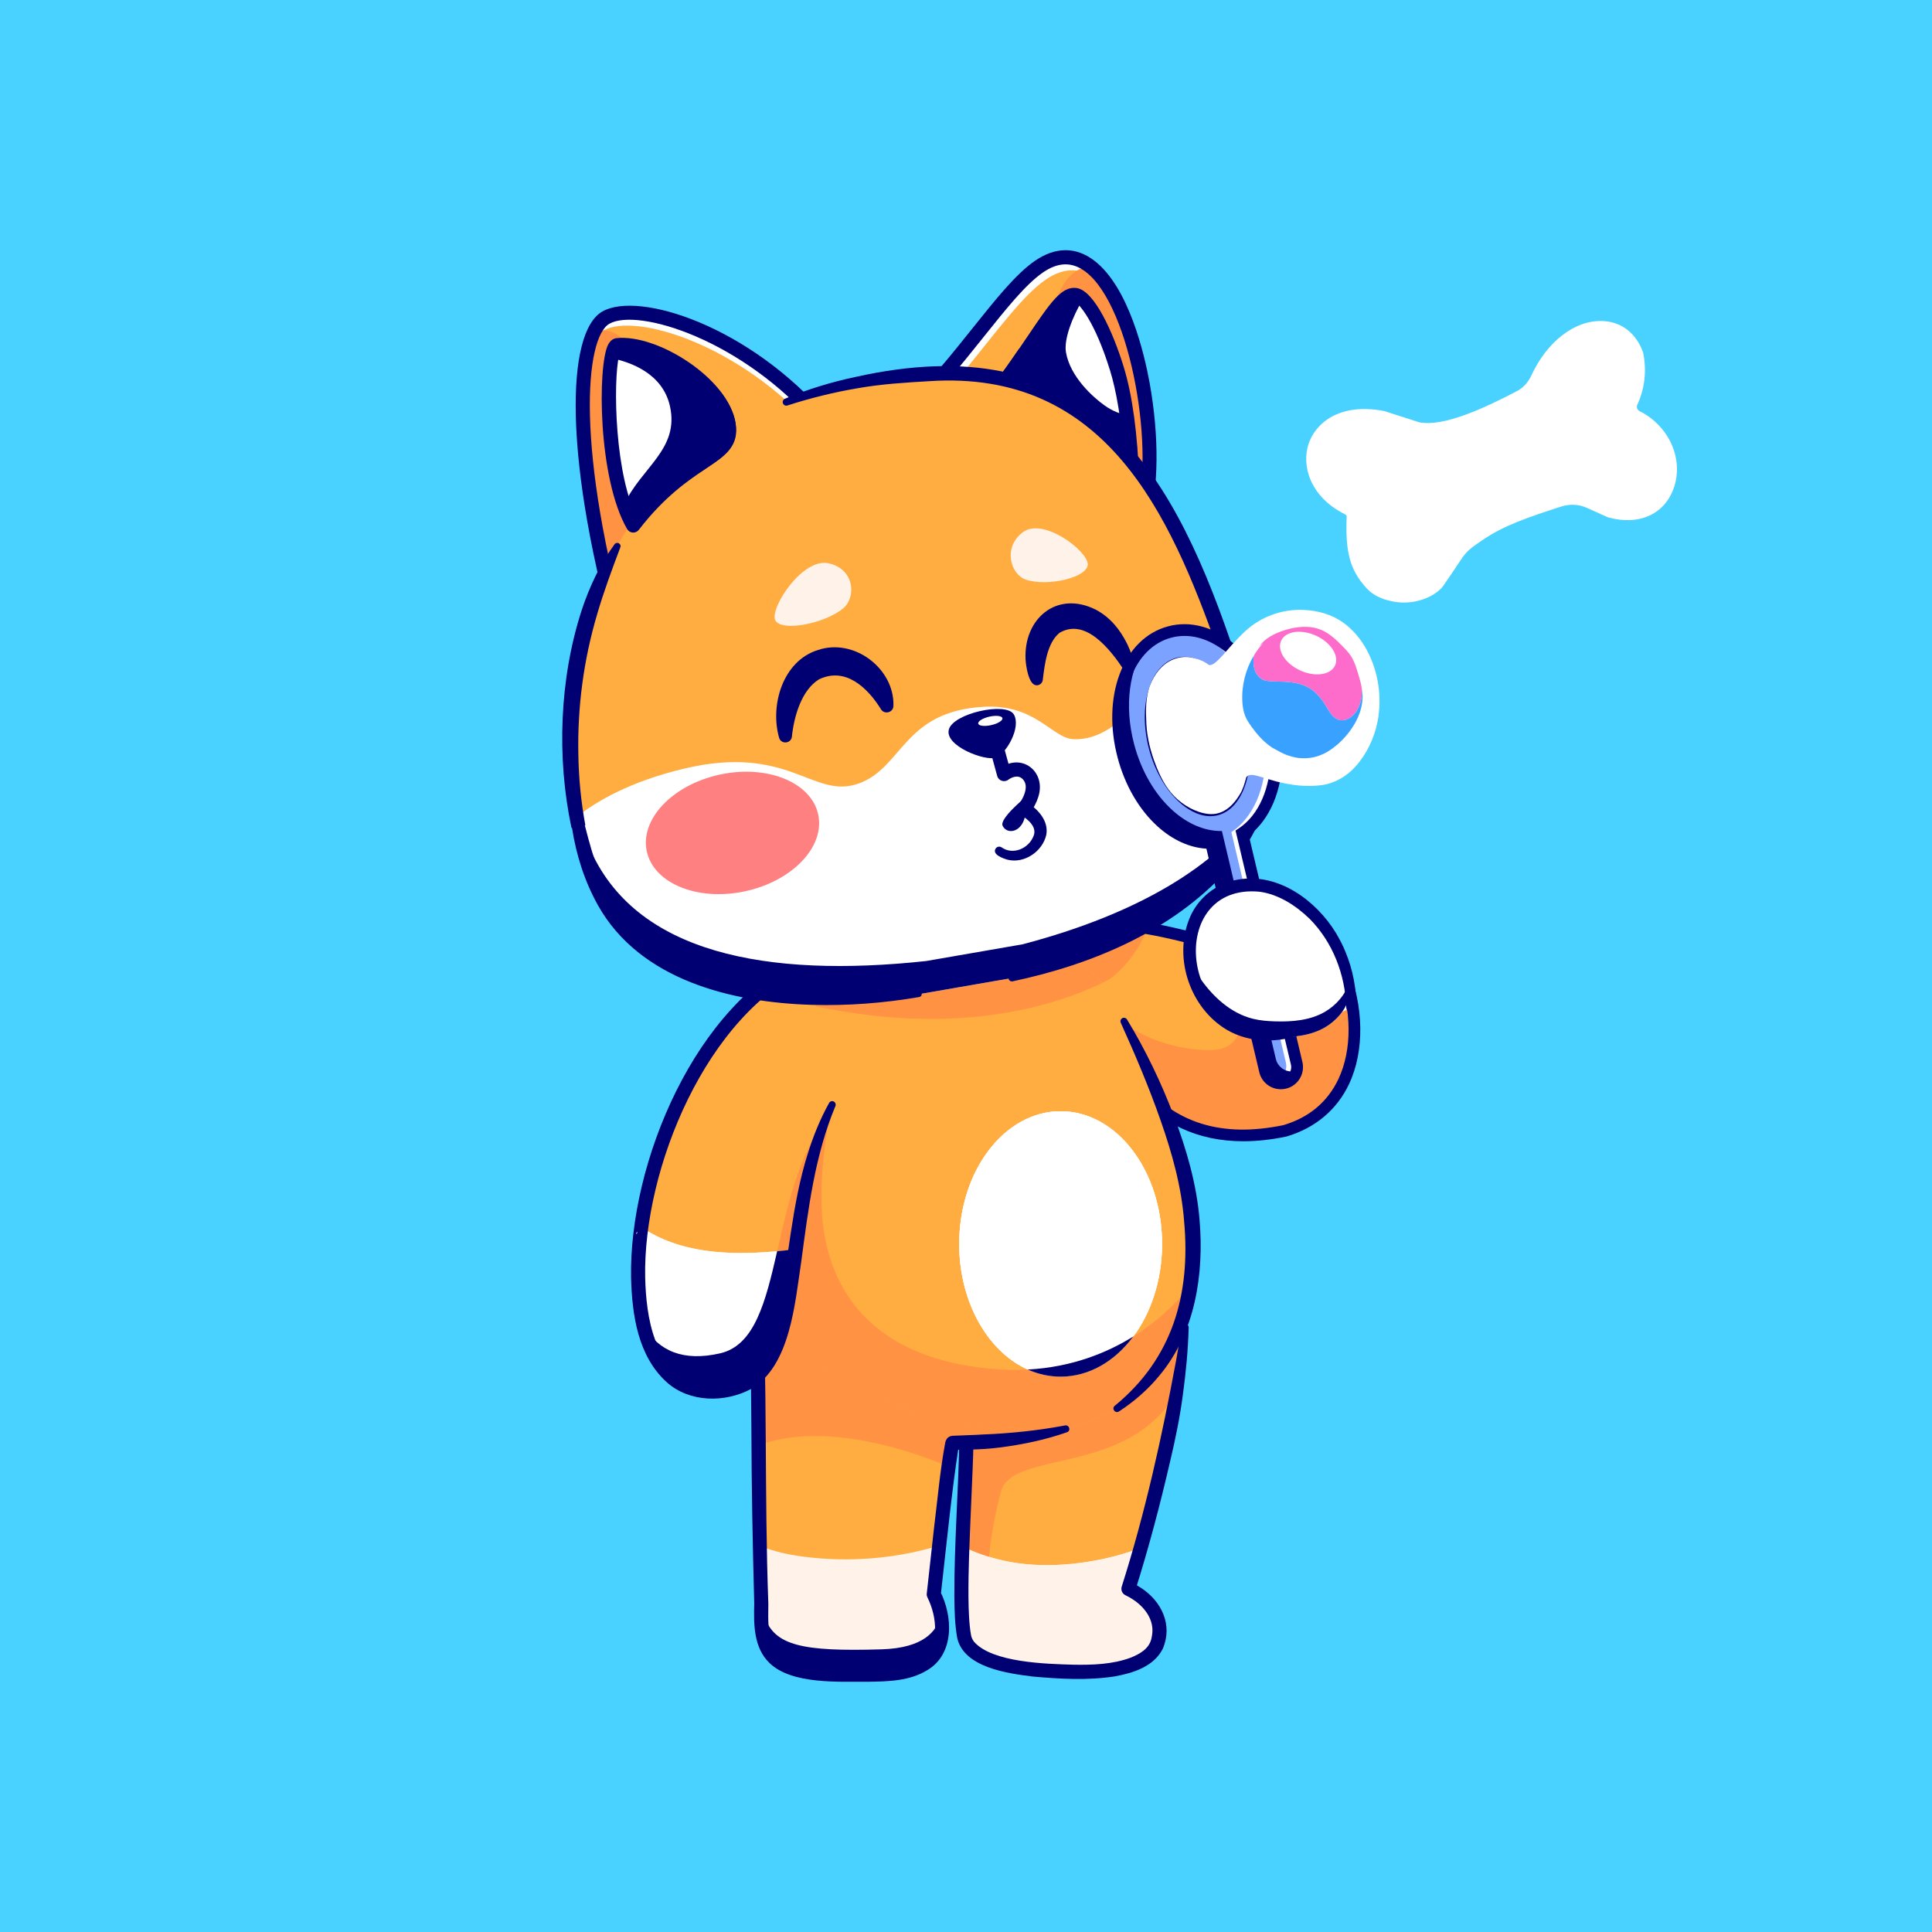 <svg width="2000" height="2000" viewBox="0 0 2000 2000" fill="none" xmlns="http://www.w3.org/2000/svg">
    <path fill="#49D2FF" d="M0 0H2000V2000H0z"/>
    <path fill="#FFAD40" d="M1330.13 1170.65C1280.25 1180.98 1237.61 1174.61 1203.17 1149.22C1193.35 1142.02 1184.19 1133.26 1175.74 1122.9L1052.24 979.65L1119.6 962.799C1123.79 961.032 1128.3 959.74 1133.13 958.866C1148.46 956.03 1166.9 957.351 1187.62 960.915C1201.6 963.329 1216.65 966.786 1232.48 970.69C1279.66 982.263 1334 997.88 1389.08 1002.12C1391.47 1007.82 1393.54 1013.72 1395.31 1019.73C1396.46 1023.6 1397.47 1027.57 1398.34 1031.52C1410.72 1088.21 1394.44 1151.58 1330.13 1170.65Z"/>
    <path fill="#FF9343" d="M1330.13 1170.65C1280.25 1180.98 1237.61 1174.61 1203.17 1149.22C1192.7 1122.98 1181.36 1097.11 1169.15 1071.67L1171.08 1064.51C1193.76 1077.93 1219.76 1085.68 1246.09 1086.92C1253.36 1087.26 1260.83 1087.09 1267.59 1084.45C1274.35 1081.81 1280.36 1076.31 1281.91 1069.2C1289.59 1070.57 1297.28 1071.93 1304.96 1073.3C1305.46 1078.82 1306.54 1086.82 1309.08 1096.22C1312.74 1109.75 1314.68 1116.56 1320.31 1118.69C1326.89 1121.17 1335.72 1116.19 1339.96 1110.26C1346.54 1101.07 1344.66 1086 1334.34 1073.75C1339.28 1073.12 1374.15 1068.35 1385.29 1052.65C1386.82 1050.5 1388.07 1048.27 1388.07 1048.27C1392.82 1039.74 1394.62 1029.82 1395.31 1019.74C1395.46 1017.74 1395.57 1015.75 1395.63 1013.75C1396.92 1019.66 1397.81 1025.58 1398.35 1031.53C1410.72 1088.21 1394.44 1151.58 1330.13 1170.65Z"/>
    <path d="M1287.04 1181.43C1239.67 1181.43 1200.8 1163.16 1171.08 1126.81L1047.63 983.632C1046.25 982.03 1045.8 979.83 1046.43 977.815C1047.07 975.799 1048.71 974.26 1050.76 973.745L1117.68 957.001C1150.35 943.54 1199.81 956.069 1257.04 970.56C1297.69 980.859 1343.78 992.529 1389.54 996.049C1391.82 996.224 1393.8 997.662 1394.69 999.774C1412.01 1041.2 1412.69 1088.16 1396.47 1122.34C1383.83 1148.98 1361.49 1167.7 1331.85 1176.49C1331.69 1176.54 1331.53 1176.57 1331.36 1176.61C1315.86 1179.83 1301.08 1181.43 1287.04 1181.43ZM1063.3 983.161L1180.35 1118.92C1180.39 1118.96 1180.42 1119 1180.46 1119.04C1216.34 1162.96 1264.82 1177.92 1328.64 1164.73C1355.12 1156.82 1374.24 1140.8 1385.48 1117.11C1399.82 1086.88 1399.52 1045.34 1384.84 1007.88C1339.3 1003.96 1294.08 992.504 1254.05 982.365C1198.69 968.345 1150.87 956.229 1121.96 968.408C1121.67 968.53 1121.38 968.627 1121.08 968.705L1063.3 983.161Z"
          fill="#000072"/>
    <path d="M1187.62 960.92C1186.3 964.713 1184.7 968.617 1182.76 972.633C1182.76 972.633 1173.95 990.863 1157.5 1006.34C1151.88 1011.62 1146.89 1015.13 1140.65 1017.58C1136.17 1019.32 1132.21 1020.05 1129.42 1020.38L1128.75 1016.9C1108.2 1000.84 1094.31 990.023 1090.18 986.959C1089.57 986.483 1087.38 984.798 1084.51 982.467C1082.64 980.923 1080.81 979.349 1079.07 977.693C1097.59 973.061 1115.42 966.063 1133.13 958.876C1148.46 956.03 1166.9 957.351 1187.62 960.92Z"
          fill="#FF9343"/>
    <path d="M992.406 1318.74C993.843 1373.73 998.177 1406.74 999.783 1443.34C1004.24 1506.29 989.193 1647.14 998.06 1694.19C1002.1 1715.64 1038.12 1730.68 1120.32 1730.68C1166.73 1730.68 1193.45 1718.11 1198.58 1699.76C1209.04 1662.39 1168.14 1644.75 1168.14 1644.75C1168.14 1644.75 1216.8 1494.44 1226.88 1374L992.406 1318.74Z"
          fill="#FFAD40"/>
    <path d="M995.256 1640.1C995.038 1662.61 995.707 1681.71 998.066 1694.19C1002.11 1715.63 1038.13 1730.69 1120.32 1730.69C1166.73 1730.69 1193.46 1718.11 1198.59 1699.78C1209.06 1662.39 1168.14 1644.75 1168.14 1644.75C1168.14 1644.75 1168.2 1644.57 1168.32 1644.22C1171.46 1634.41 1217.17 1490.31 1226.89 1374L992.412 1318.73C993.849 1373.74 998.187 1406.74 999.799 1443.34C1003.07 1489.58 995.804 1577.86 995.256 1640.1Z"
          fill="#FFAD40"/>
    <path d="M1168.34 1644.21C1168.2 1644.56 1168.15 1644.75 1168.15 1644.75C1168.15 1644.75 1196.38 1656.92 1199.94 1682.48C1200.66 1687.68 1200.37 1693.44 1198.59 1699.78C1193.48 1718.12 1166.75 1730.7 1120.32 1730.7C1038.14 1730.7 1002.12 1715.64 998.08 1694.2C995.711 1681.7 995.037 1662.61 995.255 1640.12C995.362 1628.75 995.687 1616.52 996.114 1603.84C998.133 1547.03 1002.5 1481.15 999.803 1443.34C998.186 1406.73 993.853 1373.74 992.426 1318.74L1226.91 1374.01C1225.08 1395.72 1222.03 1418.37 1218.21 1440.97C1204.05 1524.87 1179.64 1607.59 1171.16 1635.14C1169.71 1639.9 1168.71 1643.02 1168.34 1644.21Z"
          fill="#FFAD40"/>
    <path d="M1198.59 1699.78C1193.48 1718.12 1166.75 1730.69 1120.32 1730.69C1038.14 1730.69 1002.12 1715.64 998.08 1694.2C995.712 1681.7 995.037 1662.61 995.255 1640.12C995.362 1628.75 995.687 1616.52 996.114 1603.84L998.725 1601.85C1013.85 1608.99 1029.95 1614.13 1046.4 1617.07C1067.53 1620.84 1089.22 1620.97 1110.57 1618.79C1133.56 1616.42 1156.28 1611.39 1178 1603.46C1176.01 1614.13 1173.21 1624.66 1169.63 1634.9C1170.14 1634.98 1170.65 1635.06 1171.16 1635.14C1169.71 1639.91 1168.71 1643.03 1168.34 1644.22C1168.2 1644.57 1168.15 1644.76 1168.15 1644.76C1168.15 1644.76 1196.38 1656.93 1199.94 1682.49C1200.66 1687.68 1200.37 1693.44 1198.59 1699.78Z"
          fill="#FFF3E9"/>
    <path d="M1198.58 1699.78C1193.47 1718.12 1166.74 1730.69 1120.32 1730.69C1038.15 1730.69 1002.12 1715.64 998.08 1694.2C995.716 1681.71 995.037 1662.61 995.255 1640.1C995.304 1633.74 995.449 1627.11 995.619 1620.27C995.668 1618.57 995.716 1616.84 995.765 1615.11C995.813 1612.94 995.886 1610.75 995.959 1608.56C996.008 1607 996.056 1605.42 996.105 1603.83L996.129 1603.81L998.735 1601.86C1006.86 1605.71 1015.29 1608.98 1023.88 1611.6C1031.29 1613.9 1038.81 1615.72 1046.4 1617.06C1067.53 1620.84 1089.23 1620.99 1110.58 1618.79C1133.56 1616.43 1156.27 1611.39 1178.01 1603.47C1176.02 1614.14 1173.22 1624.66 1169.63 1634.89C1170.14 1634.99 1170.66 1635.06 1171.17 1635.14C1169.71 1639.91 1168.71 1643.03 1168.34 1644.22C1168.2 1644.56 1168.15 1644.76 1168.15 1644.76C1168.15 1644.76 1196.39 1656.94 1199.94 1682.49C1200.06 1683.34 1200.16 1684.22 1200.21 1685.1C1200.5 1689.59 1200.07 1694.49 1198.58 1699.78Z"
          fill="#FFF3E9"/>
    <path d="M1226.9 1373.99C1225.1 1395.72 1222.03 1418.38 1218.2 1440.98C1168.15 1528.6 1047.74 1500.57 1036.23 1543.98C1033.43 1554.53 1026.44 1582.39 1023.89 1611.6C1015.29 1608.97 1006.87 1605.7 998.74 1601.86L996.133 1603.81C998.104 1547.02 1002.49 1481.13 999.807 1443.33C998.177 1406.74 993.843 1373.73 992.406 1318.73L1226.9 1373.99Z"
          fill="#FF9343"/>
    <path d="M999.706 1318.55C1000.48 1360.16 1005 1401.84 1007.11 1443.49C1009.36 1485.55 1006.36 1527.68 1004.8 1569.54C1003.63 1597.35 1002.38 1625.16 1002.54 1652.72C1002.58 1659.61 1002.77 1666.46 1003.14 1673.25C1003.52 1680 1004.11 1686.84 1005.28 1693C1005.76 1695.26 1006.72 1697.41 1008.26 1699.44C1027.05 1721.22 1083.39 1722.48 1111.39 1723.3C1131.31 1723.61 1151.78 1722.96 1170.46 1716.01C1179.9 1712.22 1189.13 1706.98 1191.73 1697.04C1192.06 1695.98 1192.44 1693.82 1192.6 1692.73C1195.19 1677.53 1185.43 1664.06 1173.11 1655.96C1170.73 1654.36 1167.65 1652.54 1165.17 1651.42C1161.74 1649.87 1160.08 1646 1161.19 1642.49C1185.51 1566.01 1203.04 1486.67 1217.6 1407.75C1219.75 1396.39 1221.32 1384.96 1223.26 1373.54C1223.6 1371.55 1225.48 1370.21 1227.47 1370.55C1229.31 1370.86 1230.59 1372.49 1230.51 1374.3C1229.9 1397.2 1227.64 1421.14 1224.49 1443.9C1221.46 1466.98 1216.77 1489.79 1211.4 1512.42C1200.95 1557.77 1189.08 1602.54 1175.08 1646.99L1171.03 1638.03C1174.92 1639.81 1177.87 1641.58 1181.29 1643.84C1202.6 1657.79 1214.31 1682.3 1203.63 1706.94C1194.22 1725.41 1172.73 1731.96 1154.16 1735.36C1125.78 1739.78 1097.29 1738.04 1068.81 1735.52C1043.17 1732.27 998.099 1726.3 990.955 1695.85C988.315 1681.25 988.175 1667.33 987.932 1652.82C987.791 1596.85 992.324 1541.28 993.222 1485.55C994.246 1429.74 985.952 1374.73 985.107 1318.91C985.117 1309.45 999.084 1308.69 999.706 1318.55Z"
          fill="#000072"/>
    <path d="M889.714 1376.21C910.495 1467.86 1120.93 1493.43 1186.93 1394.47C1191.31 1387.91 1195.16 1381.15 1198.54 1374.25C1170.49 1404.12 1122.65 1432.56 1042.74 1429.79C899.833 1424.81 904.802 1309.98 892.388 1238.62C891.427 1233.08 889.675 1227.77 887.399 1222.68C886.079 1285.51 881.973 1342.06 889.714 1376.21Z"
          fill="#F9D3B7"/>
    <path d="M891.213 1381.71C918.939 1468.85 1122.28 1491.4 1186.95 1394.47C1200.87 1373.6 1209.53 1350.85 1214.02 1327.01C1190.33 1361.89 1141.86 1405.57 1046.51 1411.2C970.314 1415.67 918.958 1396.59 891.213 1381.71Z"
          fill="#F9D3B7"/>
    <path d="M799.747 1417.41C799.747 1417.41 831.924 1475.25 896.737 1487.12C1056.07 1516.34 1156.11 1458.21 1156.11 1458.21C1201.54 1425 1224.98 1381.53 1232.37 1330.38C1236.1 1304.67 1235.77 1277.02 1232.13 1247.77C1225.93 1197.83 1199.05 1124.21 1163.46 1057.04C1163.46 1057.04 1138.27 955.753 982.73 965.31C827.168 974.867 817.859 1072.4 817.859 1072.4C808.575 1106.47 802.247 1135.29 797.855 1159.39C787.91 1214.16 788.041 1244.68 786.785 1257.63C776.37 1363.99 792.4 1401.04 799.747 1417.41Z"
          fill="#FFAD40"/>
    <path d="M830.424 1038.56C959.197 1068.84 1064.61 1053.81 1141.05 1017.65C1129.33 1004.01 1111.9 989.571 1086.32 979.217C1049.84 964.455 1019.81 963.887 982.725 965.319C931.801 967.286 858.96 970.103 836.801 1013.93C832.152 1023.14 830.788 1032.06 830.424 1038.56Z"
          fill="#FF9343"/>
    <path d="M1097.97 1425.1C1155.95 1425.1 1202.95 1363.6 1202.95 1287.74C1202.95 1211.87 1155.95 1150.37 1097.97 1150.37C1039.99 1150.37 992.994 1211.87 992.994 1287.74C992.994 1363.6 1039.99 1425.1 1097.97 1425.1Z"
          fill="#FFF3E9"/>
    <path d="M1097.97 1425.1C1155.95 1425.1 1202.95 1363.6 1202.95 1287.74C1202.95 1211.87 1155.95 1150.37 1097.97 1150.37C1039.99 1150.37 992.994 1211.87 992.994 1287.74C992.994 1363.6 1039.99 1425.1 1097.97 1425.1Z"
          fill="#FFF3E9"/>
    <path d="M1097.97 1425.1C1155.95 1425.1 1202.95 1363.6 1202.95 1287.74C1202.95 1211.87 1155.95 1150.37 1097.97 1150.37C1039.99 1150.37 992.994 1211.87 992.994 1287.74C992.994 1363.6 1039.99 1425.1 1097.97 1425.1Z"
          fill="#FFF3E9"/>
    <path d="M1202.94 1287.74C1202.94 1325.01 1191.59 1358.81 1173.17 1383.54C1146.07 1400.4 1109.68 1415.31 1063.96 1417.74C1063.96 1417.74 1063.96 1417.74 1063.93 1417.74C1022.67 1399.21 992.994 1348.03 992.994 1287.74C992.994 1211.85 1040 1150.37 1097.97 1150.37C1155.95 1150.38 1202.94 1211.86 1202.94 1287.74Z"
          fill="#fff"/>
    <path d="M1232.37 1330.39C1224.97 1381.55 1201.52 1425 1156.1 1458.23C1156.1 1458.23 1056.06 1516.35 896.731 1487.12C831.927 1475.25 799.741 1417.43 799.741 1417.43C792.388 1401.03 776.368 1363.98 786.763 1257.63C788.03 1244.67 787.884 1214.15 797.838 1159.39L861.55 1143.38C861.55 1143.38 847.311 1200.87 851.058 1257.63C854.834 1315.07 885.141 1406.88 1032.55 1417.43C1043.45 1418.21 1053.92 1418.28 1063.93 1417.74C1063.95 1417.74 1063.95 1417.74 1063.95 1417.74C1074.61 1422.52 1086.06 1425.1 1097.96 1425.1C1127.47 1425.1 1154.1 1409.19 1173.16 1383.54C1212.65 1359.01 1232.37 1330.39 1232.37 1330.39Z"
          fill="#FF9343"/>
    <path d="M1173.17 1383.54C1154.1 1409.19 1127.47 1425.1 1097.97 1425.1C1086.06 1425.1 1074.62 1422.52 1063.96 1417.74C1109.68 1415.31 1146.07 1400.4 1173.17 1383.54Z"
          fill="#000072"/>
    <path d="M788.05 1652.63C788.293 1673.11 786.793 1686.28 791.423 1699.5C801.853 1729.34 830.127 1735.8 912.606 1733.31C956.58 1731.98 969.815 1714.17 973.605 1699.01C979.735 1674.48 966.636 1650.4 966.636 1650.4C966.636 1650.4 966.636 1650.37 966.636 1650.36C966.99 1647.07 983.331 1494.43 986.131 1493.73C990.586 1492.6 1041.84 1495.56 1103.61 1479.12C1103.61 1479.12 961.793 1487.73 864.686 1424.6C806.803 1386.97 781.566 1319.91 781.566 1319.91C786.526 1384.27 783.906 1549.91 787.783 1642.06C787.939 1645.79 788.026 1649.29 788.05 1652.63Z"
          fill="#F87B38"/>
    <path d="M1103.63 1479.1C1041.85 1495.56 990.596 1492.6 986.131 1493.73C985.433 1493.89 983.87 1503.64 981.933 1518.18C977.629 1550.56 971.407 1606.64 968.393 1634.19C967.369 1643.64 966.724 1649.73 966.646 1650.35C966.646 1650.38 966.646 1650.4 966.646 1650.4C966.646 1650.4 979.754 1674.49 973.62 1699.02C969.825 1714.15 956.61 1731.99 912.626 1733.31C830.151 1735.78 801.858 1729.32 791.443 1699.5C786.813 1686.28 788.322 1673.11 788.079 1652.61C788.05 1649.3 787.973 1645.8 787.813 1642.06C787.274 1629.26 786.871 1615.04 786.546 1599.85C786.517 1599.64 786.517 1599.42 786.517 1599.21C786.517 1598.88 786.488 1598.53 786.488 1598.18C785.813 1566.8 785.517 1531.46 785.274 1496.29C784.789 1426.15 784.415 1356.58 781.586 1319.9C781.586 1319.9 806.808 1386.97 864.711 1424.59C961.793 1487.72 1103.63 1479.1 1103.63 1479.1Z"
          fill="#FFAD40"/>
    <path d="M781.57 1319.9C784.395 1356.58 784.769 1426.15 785.273 1496.28C855.537 1469.67 950.605 1504.93 981.923 1518.19C983.864 1503.65 985.431 1493.9 986.135 1493.72C990.59 1492.6 1041.84 1495.55 1103.62 1479.11C1103.62 1479.11 961.792 1487.72 864.69 1424.59C806.802 1386.97 781.57 1319.9 781.57 1319.9Z"
          fill="#FF9343"/>
    <path d="M973.609 1699.02C969.814 1714.16 956.599 1731.99 912.615 1733.31C830.141 1735.78 801.847 1729.32 791.432 1699.5C786.802 1686.28 788.311 1673.11 788.069 1652.61C788.04 1649.3 787.962 1645.8 787.802 1642.06C787.263 1629.26 786.86 1615.04 786.535 1599.85C786.831 1600.12 787.234 1600.34 787.583 1600.47C801.798 1606.48 817.057 1609.53 832.373 1611.52C877.891 1617.36 924.622 1613.8 968.712 1601.07C968.606 1612.14 968.499 1623.15 968.387 1634.19C967.363 1643.65 966.718 1649.73 966.64 1650.36C966.64 1650.39 966.64 1650.41 966.64 1650.41C966.64 1650.41 979.749 1674.49 973.609 1699.02Z"
          fill="#FFF3E9"/>
    <path d="M791.429 1699.49C801.858 1729.33 830.133 1735.79 912.612 1733.3C956.586 1731.98 969.821 1714.17 973.611 1699.01C976.013 1689.39 975.465 1679.86 973.897 1671.8C973.81 1672.22 973.723 1672.66 973.611 1673.08C969.816 1688.24 956.586 1706.05 912.612 1707.38C830.133 1709.87 801.858 1703.4 791.429 1673.57C789.09 1666.88 788.318 1660.22 788.1 1652.6C788.075 1652.6 788.075 1652.63 788.056 1652.63C788.299 1673.11 786.799 1686.28 791.429 1699.49Z"
          fill="#000072"/>
    <path d="M788.846 1319.33C794.611 1432.88 791.17 1546.54 795.383 1659.97 795.436 1672.54 794.335 1685.58 798.343 1697.16 804.143 1715.29 820.687 1721.33 839.411 1723.98 852.005 1725.83 865.142 1726.31 878.279 1726.46 887.767 1726.64 898.439 1726.31 908.005 1726.13 923.215 1725.91 940.254 1724.07 952.46 1716.38 973.809 1703.23 969.776 1673.39 960.225 1653.9 959.487 1652.55 959.215 1651.05 959.38 1649.63L967 1580.81C970.678 1551.53 973.12 1522.02 978.604 1492.88 979.273 1490.4 980.574 1488.14 983.316 1486.98 985.044 1486.38 984.068 1486.73 984.651 1486.57L985.349 1486.44C985.908 1486.34 986.053 1486.35 986.335 1486.31 996.623 1485.77 1007.67 1485.64 1017.91 1484.96 1046.18 1483.83 1074.75 1480.87 1102.66 1475.6 1106.94 1474.88 1108.86 1481.04 1104.54 1482.66 1082.5 1490.38 1059.48 1495.21 1036.27 1498.29 1024.68 1499.85 1012.95 1500.48 1001.27 1500.64 997.929 1500.65 990.969 1500.76 987.752 1500.88 987.679 1500.88 987.461 1500.89 987.669 1500.88 987.723 1500.87 987.781 1500.85 987.834 1500.84 989.795 1500.42 991.731 1498.8 992.43 1497.31 985.612 1540.16 979.147 1604.98 973.891 1651.18L973.047 1646.91C986.495 1672.75 988.247 1711.97 960.268 1728.73 941.603 1740.36 919.39 1740.62 898.328 1740.97 868.131 1740.73 819.969 1743.85 796.761 1721.72 779.877 1705.56 780.26 1681.08 780.775 1659.91 779.169 1599.86 777.984 1539.83 777.844 1479.96 777.242 1426.89 777.616 1373.28 774.281 1320.46 773.767 1310.91 787.773 1309.47 788.846 1319.33ZM1153.96 1455.28C1213.9 1406.28 1232.63 1339.65 1225.81 1264.52 1223.13 1228.62 1213.32 1193.73 1201.43 1159.8 1189.45 1125.56 1175.28 1092.03 1160.22 1058.75 1159.38 1056.91 1160.19 1054.74 1162.03 1053.9 1163.73 1053.12 1165.72 1053.77 1166.67 1055.33 1185.86 1086.88 1201.89 1120.29 1215.05 1154.83 1228.16 1189.54 1238.86 1225.97 1241.8 1263.19 1246.51 1319.03 1237.26 1379.72 1200.29 1423.89 1188.29 1438.57 1173.89 1451.02 1158.27 1461.18 1154.45 1463.53 1150.43 1458.29 1153.96 1455.28Z"
          fill="#000072"/>
    <path d="M861.552 1143.39C838.296 1190.75 830.273 1245.18 823.464 1294.34C813.773 1364.31 806.478 1423.62 761.068 1436.68C707.635 1452.06 670.867 1419.02 662.573 1351.95C659.341 1325.93 659.909 1298.24 663.704 1270.18C679.452 1153.12 751.026 1029.62 836.33 994.748L861.552 1143.39Z"
          fill="#FFAD40"/>
    <path d="M823.58 1293.17C823.556 1293.56 823.483 1293.95 823.459 1294.34C823.168 1296.53 822.877 1298.7 822.556 1300.87C821.95 1305.2 821.362 1309.47 820.756 1313.71C819.902 1319.8 819.028 1325.79 818.101 1331.63C817.858 1333.24 817.591 1334.85 817.344 1336.43C816.247 1343.08 815.107 1349.51 813.84 1355.73C813.476 1357.6 813.083 1359.43 812.67 1361.26C812.306 1362.99 811.913 1364.67 811.501 1366.35C811.452 1366.59 811.404 1366.81 811.331 1367.06C811.04 1368.32 810.724 1369.57 810.404 1370.78C809.846 1373.02 809.259 1375.21 808.628 1377.35C808.191 1378.94 807.725 1380.5 807.24 1382.03C806.483 1384.47 805.682 1386.85 804.828 1389.17C804.415 1390.32 803.998 1391.46 803.537 1392.55C802.78 1394.53 802.003 1396.43 801.149 1398.28C800.858 1398.94 800.542 1399.6 800.246 1400.23C799.931 1400.93 799.591 1401.62 799.247 1402.3C798.907 1402.95 798.591 1403.61 798.247 1404.24C797.543 1405.61 796.81 1406.95 796.005 1408.24C795.277 1409.51 794.495 1410.75 793.69 1411.96C793.301 1412.55 792.908 1413.11 792.496 1413.69C792.496 1413.74 792.447 1413.79 792.399 1413.84C791.593 1414.96 790.768 1416.05 789.914 1417.13C789.526 1417.64 789.108 1418.13 788.72 1418.61C788.235 1419.19 787.745 1419.76 787.211 1420.32C786.774 1420.8 786.332 1421.29 785.871 1421.75C785.847 1421.8 785.774 1421.88 785.701 1421.92C784.774 1422.88 783.828 1423.8 782.828 1424.68C782.367 1425.09 781.877 1425.51 781.392 1425.94C781.295 1426.04 781.198 1426.11 781.076 1426.19C780.101 1426.99 779.082 1427.77 778.058 1428.5C776.937 1429.33 775.816 1430.09 774.627 1430.77C774.044 1431.11 773.457 1431.48 772.85 1431.8C771.826 1432.38 770.759 1432.92 769.686 1433.43C769.346 1433.62 768.982 1433.77 768.638 1433.91C768.152 1434.11 767.662 1434.33 767.177 1434.52C766.522 1434.84 765.862 1435.08 765.182 1435.3C763.843 1435.81 762.455 1436.25 761.043 1436.66C757.781 1437.61 754.593 1438.37 751.477 1438.95C743.906 1440.37 736.723 1440.73 729.982 1440.1C729.201 1440.03 728.425 1439.95 727.668 1439.86C727.134 1439.81 726.619 1439.74 726.11 1439.64C725.454 1439.54 724.819 1439.44 724.188 1439.32C723.969 1439.3 723.775 1439.27 723.581 1439.2C722.654 1439.03 721.756 1438.84 720.854 1438.62C720.781 1438.62 720.708 1438.62 720.66 1438.57C719.733 1438.38 718.811 1438.11 717.884 1437.84C714.913 1436.98 712.04 1435.91 709.289 1434.65C708.483 1434.26 707.707 1433.87 706.901 1433.43C706.852 1433.43 706.804 1433.4 706.755 1433.36C706.1 1433.02 705.416 1432.65 704.761 1432.26C704.421 1432.09 704.081 1431.89 703.761 1431.68C703.13 1431.31 702.494 1430.92 701.888 1430.5C701.669 1430.38 701.475 1430.26 701.281 1430.12C700.674 1429.73 700.087 1429.31 699.505 1428.9C698.408 1428.12 697.364 1427.31 696.34 1426.44C694.904 1425.31 693.516 1424.07 692.176 1422.74C691.419 1422 690.691 1421.25 689.988 1420.49C689.357 1419.84 688.745 1419.15 688.139 1418.45C687.969 1418.28 687.823 1418.11 687.678 1417.94C687.168 1417.33 686.654 1416.69 686.144 1416.06C685.901 1415.8 685.707 1415.53 685.513 1415.26C685.028 1414.63 684.538 1413.99 684.077 1413.36C683.882 1413.12 683.713 1412.87 683.543 1412.63C683.009 1411.9 682.494 1411.17 681.985 1410.39C681.936 1410.31 681.864 1410.22 681.839 1410.14C680.597 1408.34 679.452 1406.44 678.384 1404.49C677.801 1403.49 677.263 1402.47 676.705 1401.4C676.195 1400.4 675.656 1399.35 675.171 1398.3C675.147 1398.26 675.123 1398.21 675.098 1398.18C674.637 1397.16 674.147 1396.11 673.686 1395.06C673.637 1394.97 673.613 1394.87 673.565 1394.77C673.079 1393.68 672.613 1392.56 672.177 1391.41C671.788 1390.41 671.395 1389.42 671.007 1388.37C669.182 1383.4 667.576 1378.09 666.236 1372.46C664.679 1366.03 663.46 1359.18 662.563 1351.95C659.35 1325.93 659.908 1298.23 663.708 1270.17C703.805 1297.65 755.316 1299.79 804.541 1295.24C810.918 1294.66 817.3 1293.95 823.58 1293.17Z"
          fill="#FFF3E9"/>
    <path d="M678.389 1404.49C679.364 1406.22 680.359 1407.9 681.432 1409.51C680.335 1407.9 679.34 1406.22 678.389 1404.49Z"
          fill="#FFF3E9"/>
    <path d="M804.54 1295.24C792.49 1347.98 781.168 1392.82 745.41 1400.98C707.312 1409.71 681.897 1398.69 666.24 1372.46C664.682 1366.03 663.464 1359.18 662.567 1351.95C659.354 1325.93 659.912 1298.23 663.712 1270.17C703.804 1297.65 755.315 1299.79 804.54 1295.24Z"
          fill="#fff"/>
    <path d="M761.061 1436.67C761.619 1436.5 762.182 1436.33 762.74 1436.16C762.207 1436.38 761.644 1436.53 761.086 1436.7C760.256 1436.94 759.431 1437.16 758.625 1437.35C759.431 1437.13 760.231 1436.91 761.061 1436.67Z"
          fill="#390075"/>
    <path d="M823.459 1294.34C823.483 1293.95 823.556 1293.56 823.58 1293.17C817.3 1293.95 810.923 1294.66 804.541 1295.24C815.131 1249 826.307 1196.73 855.033 1157.8C836.698 1201.58 829.593 1250.1 823.459 1294.34Z"
          fill="#FF9343"/>
    <path d="M823.58 1293.17C823.556 1293.56 823.483 1293.95 823.459 1294.34C823.168 1296.53 822.876 1298.7 822.556 1300.87C821.949 1305.2 821.362 1309.47 820.756 1313.71C819.901 1319.8 819.028 1325.79 818.101 1331.64C817.858 1333.24 817.591 1334.85 817.344 1336.43C816.247 1343.08 815.107 1349.52 813.84 1355.73C813.476 1357.6 813.083 1359.43 812.67 1361.26C812.306 1362.99 811.913 1364.67 811.501 1366.35C811.452 1366.59 811.404 1366.81 811.331 1367.06C811.04 1368.32 810.724 1369.57 810.404 1370.78C809.846 1373.02 809.258 1375.21 808.628 1377.36C808.191 1378.94 807.725 1380.5 807.24 1382.03C806.482 1384.47 805.682 1386.85 804.828 1389.17C804.415 1390.32 803.998 1391.46 803.537 1392.56C802.78 1394.53 802.003 1396.43 801.149 1398.28C800.858 1398.94 800.542 1399.6 800.246 1400.23C799.931 1400.93 799.591 1401.62 799.246 1402.3C798.907 1402.95 798.591 1403.61 798.247 1404.24C797.543 1405.61 796.81 1406.95 796.005 1408.24C795.277 1409.53 794.495 1410.78 793.69 1411.96C793.301 1412.55 792.908 1413.11 792.496 1413.69C792.496 1413.74 792.447 1413.79 792.399 1413.84C791.593 1414.96 790.768 1416.05 789.914 1417.13C789.526 1417.64 789.108 1418.13 788.72 1418.61C788.235 1419.2 787.744 1419.76 787.211 1420.32C786.774 1420.8 786.332 1421.29 785.871 1421.75C785.847 1421.8 785.774 1421.88 785.701 1421.92C784.799 1422.9 783.828 1423.82 782.828 1424.68C782.367 1425.09 781.877 1425.51 781.392 1425.95C781.295 1426.04 781.198 1426.12 781.076 1426.19C780.101 1426.99 779.082 1427.77 778.058 1428.5C776.937 1429.34 775.815 1430.09 774.626 1430.77C774.044 1431.11 773.457 1431.48 772.85 1431.8C771.826 1432.38 770.758 1432.92 769.686 1433.43C769.346 1433.62 768.982 1433.77 768.638 1433.91C768.152 1434.11 767.662 1434.33 767.177 1434.52C766.522 1434.84 765.862 1435.08 765.182 1435.3C763.843 1435.83 762.479 1436.27 761.067 1436.69C757.805 1437.61 754.617 1438.37 751.477 1438.95C743.906 1440.36 736.723 1440.73 729.982 1440.1C729.201 1440.02 728.425 1439.95 727.667 1439.85C727.134 1439.8 726.619 1439.73 726.11 1439.63C725.454 1439.54 724.819 1439.44 724.188 1439.32C723.969 1439.3 723.775 1439.27 723.581 1439.2C722.654 1439.03 721.756 1438.83 720.854 1438.62C720.781 1438.62 720.708 1438.62 720.659 1438.57C719.733 1438.37 718.81 1438.11 717.883 1437.83C714.913 1436.98 712.04 1435.91 709.289 1434.64C708.483 1434.25 707.706 1433.87 706.901 1433.42C706.852 1433.42 706.804 1433.4 706.755 1433.35C706.1 1433.01 705.416 1432.65 704.761 1432.25C704.421 1432.08 704.081 1431.89 703.761 1431.67C703.13 1431.31 702.494 1430.92 701.888 1430.5C701.669 1430.38 701.475 1430.26 701.281 1430.11C700.674 1429.72 700.087 1429.31 699.505 1428.89C698.408 1428.11 697.364 1427.31 696.34 1426.43C694.904 1425.29 693.516 1424.02 692.176 1422.73C691.419 1422 690.691 1421.24 689.988 1420.49C689.357 1419.83 688.745 1419.15 688.139 1418.44C687.969 1418.27 687.823 1418.1 687.678 1417.93C687.168 1417.33 686.653 1416.69 686.144 1416.06C685.901 1415.79 685.707 1415.52 685.513 1415.25C685.028 1414.62 684.538 1413.99 684.076 1413.35C683.882 1413.11 683.712 1412.87 683.543 1412.63C683.009 1411.9 682.494 1411.16 681.985 1410.38C681.936 1410.31 681.863 1410.21 681.839 1410.14C680.621 1408.34 679.476 1406.46 678.384 1404.49C677.801 1403.49 677.263 1402.47 676.705 1401.39C676.195 1400.39 675.656 1399.35 675.171 1398.3C675.147 1398.25 675.122 1398.2 675.098 1398.18C674.637 1397.15 674.147 1396.11 673.686 1395.06C673.637 1394.96 673.613 1394.87 673.565 1394.77C673.079 1393.67 672.613 1392.55 672.177 1391.41C671.788 1390.41 671.395 1389.41 671.007 1388.36C669.182 1383.4 667.576 1378.08 666.236 1372.46C681.888 1398.69 707.304 1409.7 745.406 1400.98C781.168 1392.82 792.486 1347.98 804.536 1295.23C810.918 1294.66 817.3 1293.95 823.58 1293.17Z"
          fill="#000072"/>
    <path d="M839.09 1001.52C731.457 1049.06 665.61 1209.98 667.881 1322.47C668.891 1362.63 676.597 1418.25 721.416 1431.11C733.67 1434.26 746.643 1432.96 758.766 1429.5C789.21 1420.77 799.163 1386.49 805.337 1358.56C816.475 1304.83 819.362 1247.19 836.314 1193.94C841.949 1175.93 849.073 1158.28 858.275 1141.77C859.26 1140.01 861.483 1139.37 863.249 1140.36C864.904 1141.28 865.559 1143.3 864.831 1145C843.448 1196.1 836.756 1251.56 829.428 1306.23C822.939 1348.5 818.29 1414.02 777.426 1437.9C750.462 1452.29 713.835 1451.99 690.317 1430.97C660.262 1403.85 654.302 1361.06 653.283 1322.75C651.06 1204.15 719.781 1037.93 833.567 987.988C842.585 984.565 848.064 997.564 839.09 1001.52Z"
          fill="#000072"/>
    <path d="M659.345 1275.1C660.204 1275.78 659.316 1277.98 658.428 1277.07L659.345 1275.1Z" fill="#FFCEDA"/>
    <path d="M840.25 503.815L985.349 517.781L1181.71 536.657C1203.46 474.435 1181.08 317.914 1129.5 276.496C1113.92 264.001 1095.7 262 1075.22 276.243C1023.68 312.091 962.826 438.393 840.25 503.815Z"
          fill="#FFAD40"/>
    <path d="M840.25 503.815L866.316 506.33C976.284 438.651 1033.42 323.639 1082.22 289.7C1102.7 275.457 1120.92 277.462 1136.49 289.952C1144.62 296.484 1152.03 305.904 1158.68 317.336C1150.41 299.757 1140.65 285.441 1129.5 276.486C1113.92 263.991 1095.7 261.991 1075.22 276.234C1023.68 312.091 962.826 438.393 840.25 503.815Z"
          fill="#fff"/>
    <path d="M985.346 517.776L1181.71 536.652C1203.46 474.431 1181.07 317.909 1129.49 276.491C1120.77 275.937 1111.31 279.672 1102.59 292.016C1080.24 323.571 1046.49 465.602 985.346 517.776Z"
          fill="#FF9343"/>
    <path d="M1181.72 543.97C1180.92 543.97 1180.11 543.839 1179.31 543.557C1175.5 542.227 1173.49 538.056 1174.82 534.248C1196.75 471.483 1171.36 317.491 1123.83 281.357C1109.96 270.805 1095.42 271.091 1079.4 282.236C1061.54 294.658 1041.62 319.584 1018.55 348.444C975.998 401.667 923.05 467.904 843.687 510.269C840.13 512.168 835.704 510.823 833.806 507.258C831.908 503.699 833.253 499.27 836.815 497.371C913.524 456.424 965.433 391.489 1007.14 339.315C1030.92 309.566 1051.46 283.873 1071.06 270.232C1092.34 255.425 1113.65 255.246 1132.67 269.712C1168.66 297.076 1184.79 367.296 1190.06 396.218C1200.14 451.622 1199.57 507.69 1188.61 539.066C1187.56 542.086 1184.74 543.97 1181.72 543.97Z"
          fill="#000072"/>
    <path d="M1029.45 409.184L1172.16 501.897C1171.92 499.677 1171.58 466.253 1166.37 429.652C1164.09 413.569 1160.86 396.888 1156.28 381.97C1144.59 343.869 1130.95 319.38 1120.94 309.833C1118.1 307.138 1115.55 305.637 1113.42 305.36C1096.6 303.17 1077.75 345.506 1029.45 409.184Z"
          fill="#fff"/>
    <path d="M1029.45 409.184L1172.16 501.897C1171.92 499.677 1171.58 466.253 1166.37 429.652C1160.07 428.56 1152.18 425.884 1143.75 419.93C1131.48 411.291 1107.86 390.095 1103.49 364.736C1101.17 351.309 1109.93 328.509 1120.94 309.833C1118.1 307.138 1115.55 305.637 1113.42 305.36C1096.6 303.17 1077.75 345.506 1029.45 409.184Z"
          fill="#000072"/>
    <path d="M1172.07 509.176C1170.71 509.176 1169.36 508.797 1168.18 508.03L1025.47 415.312C1023.77 414.205 1022.6 412.442 1022.25 410.442C1021.9 408.441 1022.4 406.387 1023.63 404.77C1040.33 382.752 1053.62 363.099 1064.31 347.307C1087.36 313.222 1098.92 296.1 1114.36 298.125C1132.69 300.514 1152.16 343.631 1163.26 379.829C1172.24 409.101 1177.64 448.878 1179.31 498.051C1179.36 499.692 1179.39 500.78 1179.43 501.226C1179.64 503.999 1178.26 506.709 1175.87 508.127C1174.7 508.821 1173.38 509.176 1172.07 509.176ZM1039.99 407.319L1164.29 488.076C1161.8 434.693 1154.86 402.24 1149.3 384.117C1133.53 332.705 1116.72 313.703 1112.39 312.601C1105.96 311.848 1091.62 333.011 1076.4 355.5C1066.65 369.927 1054.73 387.545 1039.99 407.319Z"
          fill="#000072"/>
    <path d="M1083.17 451.399C1081.79 451.399 1080.4 451.005 1079.19 450.219L1025.47 415.313C1023.76 414.206 1022.6 412.443 1022.25 410.442C1021.9 408.441 1022.4 406.387 1023.62 404.77C1036.62 387.623 1047.28 372.259 1054.16 362.192C1054.75 361.332 1055.52 360.604 1056.41 360.065C1069.21 352.324 1079.83 350.863 1087.97 355.714C1093.15 358.793 1096.48 363.236 1097.61 368.568C1098.76 373.997 1097.45 379.465 1095.45 384.142C1101.86 384.491 1108.49 386.22 1113.26 390.882C1116.87 394.403 1120.76 401.007 1118.83 412.462C1116.96 423.486 1106.71 435.747 1087.5 449.966C1086.23 450.918 1084.7 451.399 1083.17 451.399ZM1039.99 407.32L1082.84 435.165C1100.78 421.135 1103.94 412.992 1104.44 410.025C1105.15 405.843 1104.69 402.92 1103.08 401.347C1100.25 398.579 1092.71 397.904 1083.87 399.613C1083.35 399.715 1083.01 399.759 1082.9 399.773C1080.04 400.094 1077.24 398.681 1075.78 396.199C1073.35 392.052 1075.83 388.556 1077.02 386.876C1081.9 379.99 1084.02 374.852 1083.34 371.608C1083.15 370.729 1082.66 369.559 1080.52 368.282C1077.68 366.592 1072.18 367.874 1065.3 371.802C1059.21 380.684 1050.49 393.208 1039.99 407.32Z"
          fill="#000072"/>
    <path d="M645.698 669.233L709.793 596.858L851.476 436.888C772.224 344.249 661 309.668 627.266 328.762C622.553 331.419 618.399 336.435 614.939 343.719C595.201 385.04 597.346 499.236 645.698 669.233Z"
          fill="#FFAD40"/>
    <path d="M606.174 375.303C607.892 368.17 609.95 362.095 612.352 357.093C615.812 349.809 619.971 344.792 624.679 342.136C657.772 323.406 765.41 356.321 844.279 444.998L851.471 436.884C772.224 344.249 661 309.668 627.266 328.762C622.553 331.419 618.399 336.435 614.939 343.719C611.163 351.625 608.183 362.192 606.174 375.303Z"
          fill="#fff"/>
    <path d="M645.698 669.233L709.793 596.858C715.641 563.307 719.514 513.294 703.732 468.259C679.971 400.521 651.59 329.656 614.939 343.719C595.201 385.04 597.346 499.236 645.698 669.233Z"
          fill="#FF9343"/>
    <path d="M645.692 676.537C642.509 676.537 639.587 674.439 638.67 671.229C605.479 554.561 597.19 476.116 596.083 430.852C594.637 371.802 604.431 333.288 623.669 322.401C661.513 300.995 776.164 337.629 857.013 432.124C859.638 435.188 859.279 439.802 856.217 442.429C853.15 445.056 848.539 444.697 845.918 441.632C768.618 351.28 660.198 318.521 630.861 335.124C605.634 349.396 595.142 464.816 652.72 667.228C653.826 671.112 651.574 675.153 647.697 676.255C647.027 676.444 646.357 676.537 645.692 676.537Z"
          fill="#000072"/>
    <path d="M1311.05 786.824C1310.75 793.928 1309.99 800.965 1308.75 807.904C1293.25 896.999 1203.8 971.312 1047.28 1012.5L951.388 1029.15C793.525 1046.14 661.782 1021.96 616.764 915.811C608.426 896.149 601.525 872.281 596.905 845.65C579.293 745.115 593.498 605.366 680.539 505.437C772.671 399.651 920.187 390.075 952.247 387.735C1145.21 373.589 1208.28 506.894 1267.2 668.048C1267.21 668.102 1271.76 672.749 1277.92 681.267C1280.51 684.821 1283.37 689.085 1286.3 693.965C1298.88 714.881 1312.77 747.305 1311.05 786.824Z"
          fill="#FFAD40"/>
    <path d="M1311.06 786.824C1306.79 885.213 1215.99 968.102 1047.28 1012.5L951.384 1029.15C793.521 1046.14 661.777 1021.96 616.759 915.812C608.422 896.149 601.521 872.281 596.9 845.651C617.788 829.334 652.367 808.885 708.736 795.565C816.85 770.017 841.509 827.615 888.492 811.235C934.514 795.191 934.757 736.32 1018.33 731.673C1071.98 728.691 1089.19 764.039 1110.94 765.17C1166.88 768.079 1192.52 686.997 1277.92 681.271C1291.56 700.162 1313.18 738.078 1311.06 786.824Z"
          fill="#fff"/>
    <path d="M596.895 845.656C601.524 872.272 608.435 896.145 616.768 915.807C661.786 1021.96 793.525 1046.15 951.383 1029.15L1047.28 1012.5C1186.94 975.741 1273.2 912.621 1301.17 836.167C1259.29 896.669 1177.52 946.245 1058.71 977.518L958.74 994.864C794.146 1012.57 656.802 987.371 609.862 876.711C605.698 866.901 601.879 856.077 598.515 844.383C597.962 844.821 597.419 845.248 596.895 845.656Z"
          fill="#000072"/>
    <path d="M1036.85 745.183C1037.39 747.844 1032.12 751.428 1027.99 753.783C1025.14 755.415 1021.25 756.245 1017.99 755.92C1013.28 755.449 1007.05 754.327 1006.5 751.666C1005.61 747.344 1035.96 740.856 1036.85 745.183Z"
          fill="#fff"/>
    <path d="M1311.05 786.824C1310.75 793.929 1309.99 800.965 1308.75 807.905 1299.75 812.227 1289.78 815.635 1279.09 817.855 1230.03 828.033 1184.83 809.143 1178.16 775.679 1171.48 742.216 1205.86 706.81 1254.92 696.632 1265.68 694.398 1276.28 693.563 1286.3 693.966 1298.88 714.881 1312.77 747.305 1311.05 786.824ZM771.218 922.664C820.224 912.158 854.159 876.589 847.014 843.219 839.869 809.849 794.348 791.314 745.342 801.82 696.335 812.327 662.4 847.896 669.545 881.266 676.691 914.636 722.211 933.171 771.218 922.664Z"
          fill="#FF8080"/>
    <path d="M642.15 566.599C633.458 589.768 624.912 612.596 618.049 636.255 604.155 683.146 597.657 732.28 598.705 781.191 599.098 805.69 601.471 830.184 605.946 854.246L605.412 854.353C609.848 871.907 614.783 889.234 620.995 905.988 627.076 922.736 635.851 938.096 646.955 951.737 719.126 1036.43 849.263 1029.38 951.067 1026.2 952.708 1026.13 954.091 1027.4 954.164 1029.04 954.232 1030.55 953.149 1031.84 951.703 1032.1 915.261 1038.37 878.134 1041.27 840.916 1040.23 758.233 1037.87 662.761 1014.84 619.146 937.397 605.232 912.577 596.463 885.063 592.158 857.019L591.624 857.125C583.752 819.855 580.768 781.657 582.456 743.619 584.15 705.542 590.484 667.611 602.272 631.326 610.299 607.206 621.233 583.882 636.22 563.356 638.578 560.369 643.533 562.705 642.15 566.599ZM1046.39 1009.1C1123.41 983.413 1204.24 953.106 1259.43 891.06 1308.44 836.03 1318.55 760.674 1279.19 697.204 1274.18 689.022 1268.55 681.145 1262.13 674.016 1261.67 673.434 1261.44 673.477 1260.47 671.875 1210.81 531.66 1144.18 382.407 961.861 394.596 937.406 395.995 911.801 397.617 887.69 401.929 863.129 406.076 838.907 412.083 815.185 419.741 813.224 420.411 811.084 419.338 810.438 417.366 809.827 415.492 810.788 413.482 812.578 412.748 836.087 402.988 860.532 395.529 885.443 390.24 1121.11 337.726 1209.18 475.698 1274.07 664.411 1273.53 663.377 1272.51 662.386 1273.21 663.134 1280.45 671.108 1286.81 679.97 1292.41 689.138 1335.23 758.493 1324.38 840.809 1270.5 900.748 1213.12 964.047 1130.11 998.579 1048.18 1015.89 1043.88 1016.53 1042.17 1010.69 1046.39 1009.1Z"
          fill="#000072"/>
    <path d="M802.352 641.592C797.411 628.782 830.791 577.074 857.877 583.134 884.962 589.195 886.428 618.569 872.81 629.816 853.033 646.152 807.287 654.403 802.352 641.592ZM1126.05 584.125C1125.95 570.363 1079.94 535.064 1058.82 550.978 1037.71 566.891 1046.37 594.707 1061.82 599.971 1084.24 607.619 1126.15 597.888 1126.05 584.125Z"
          fill="#FFF3E9"/>
    <path d="M645.998 522.468C648.74 530.48 651.899 537.769 655.515 544.009C713.097 469.454 760.319 476.675 754.271 439.054C747.705 398.326 678.354 353.058 638.922 357.341C636.471 357.608 634.447 362.547 632.938 370.768C627.512 400.817 629.458 474.553 645.998 522.468Z"
          fill="#fff"/>
    <path d="M645.999 522.468C648.741 530.48 651.901 537.769 655.516 544.009C713.099 469.454 760.32 476.675 754.273 439.054C747.707 398.326 678.355 353.058 638.923 357.341C636.473 357.608 634.449 362.547 632.939 370.768C652.988 374.857 686.081 386.696 693.565 420.611C703.402 465.239 663.786 483.799 645.999 522.468Z"
          fill="#000072"/>
    <path d="M655.516 551.323C655.356 551.323 655.191 551.318 655.026 551.308C652.599 551.148 650.41 549.784 649.192 547.676C618.715 494.924 618.574 378.402 629.459 356.928C632.085 351.752 635.633 350.343 638.147 350.067C680.544 345.482 754.054 391.771 761.48 437.889C765.362 462.005 750.875 471.688 730.822 485.086C712.89 497.071 688.328 513.479 661.296 548.482C659.903 550.284 657.768 551.323 655.516 551.323ZM642.005 364.416C635.113 380.029 634.22 478.744 656.923 530.568C682.538 499.766 705.528 484.411 722.703 472.931C743.013 459.358 749.332 454.39 747.051 440.215C741.223 403.994 677.18 362.692 642.005 364.416Z"
          fill="#000072"/>
    <path d="M710.293 464.495C710.463 465.088 710.298 464.889 710.701 465.228 714.166 467.176 718.577 467.176 723.348 470.502 726.847 472.668 729.337 478.219 729.07 482.162L718.024 476.32C724.139 472.182 730.327 468.239 735.767 464.116 741.217 459.969 745.527 455.633 746.895 450.854 750.026 439.506 743.236 425.952 736.151 416.361 736.146 416.357 739.742 418.921 739.742 418.921 731.855 417.255 724.474 416.104 717.626 419.295 715.195 420.611 711.715 422.767 711.846 425.35 711.977 426.404 712.943 428.104 714.428 429.667 717.636 433.178 723.838 436.242 728.948 439.423 730.594 440.564 731.006 442.822 729.866 444.473 727.478 446.766 724.056 447.984 721.431 450.145 716.908 453.637 709.745 458.488 710.293 464.495ZM695.899 466.981C693.933 450.354 713.287 442.672 726.153 438.942L726.798 445.76C719.203 446.11 712.37 444.503 705.843 440.074 686.702 425.433 702.3 403.546 722.363 402.07 730.259 401.303 737.475 402.949 743.974 405.377 745.425 405.843 746.755 406.722 747.565 407.936 757.126 421.018 765.255 438.282 760.44 455.06 755.16 471.24 738.499 479.088 725.944 488.081 722.717 490.286 718.31 489.446 716.117 486.207 715.161 485.066 714.903 482.861 714.835 481.895 714.879 482.065 715.117 482.288 714.967 482.191 711.924 480.54 706.886 480.253 702.615 477.306 699.276 475.305 696.418 470.823 695.899 466.981ZM1049.41 739.409C1041.39 726.414 986.476 738.37 982.205 755.366 977.934 772.362 1020.06 788.222 1030.88 784.289 1041.7 780.355 1057.53 752.574 1049.41 739.409Z"
          fill="#000072"/>
    <path d="M1039.21 773.227L1046.4 799.401L1034.87 795.57C1057.36 778.53 1083.19 798.717 1074.91 824.745C1072.9 831.165 1070.01 836.487 1065.97 841.829L1063.97 830.937C1074.86 838.274 1085.74 849.91 1083.1 864.303C1079.12 881.469 1060.57 894.168 1043.18 890.016C1038.5 888.666 1026.55 884.641 1030.8 878.25C1032.25 876.322 1034.93 875.88 1036.9 877.211C1048.65 885.49 1064.75 878.347 1069.74 865.847C1074.2 856.344 1064.01 847.982 1056.59 843.558L1054.59 832.661C1059.09 826.707 1064.1 816.534 1060.8 809.623C1057.17 802.111 1049.76 802.801 1043.7 807.215C1039.72 810.303 1033.56 808.133 1032.31 803.281L1025.13 777.107C1022.81 767.774 1036.41 763.971 1039.21 773.227Z"
          fill="#000072"/>
    <path d="M1060.94 825.872C1060.94 825.872 1034.36 847.501 1037.93 854.858C1043.73 866.814 1067.16 859.908 1060.94 825.872Z"
          fill="#000072"/>
    <path d="M1026.17 750.631C1033.08 749.069 1038.23 745.844 1037.69 743.426C1037.14 741.009 1031.1 740.316 1024.19 741.877C1017.29 743.439 1012.13 746.665 1012.68 749.082C1013.22 751.499 1019.26 752.192 1026.17 750.631Z"
          fill="#fff"/>
    <path d="M806.56 763.845C796.888 730.1 810.273 684.316 846.545 672.963 884.104 660.055 926.176 692.208 924.861 730.833 924.652 737.855 915.179 740.026 911.844 733.975 897.843 711.54 875.004 690.081 847.705 703.323 829.768 714.444 822.003 741.492 819.829 762.058 819.499 769.658 808.832 771.051 806.56 763.845ZM1163.06 692.912C1149.08 672.07 1123.51 639.184 1096.65 655.209 1084.16 665.66 1081.52 686.818 1079.49 703.751 1079.15 707.194 1076.09 709.714 1072.65 709.379 1064.74 708.835 1062.01 688.911 1061.66 682.709 1059.51 640.709 1093.67 610.985 1134.06 630.968 1149.3 638.932 1159.56 651.849 1166.9 666.655 1170.25 673.638 1172.8 680.864 1174.33 688.318 1175.02 691.669 1172.86 694.942 1169.51 695.631 1166.93 696.156 1164.4 695 1163.06 692.912Z"
          fill="#000072"/>
    <path d="M1342.31 1100.77L1285.95 862.472C1308.4 847.501 1321.48 817.393 1321.48 782.084C1321.48 769.303 1319.77 755.822 1316.18 742.143C1300.18 681.475 1253.98 642.855 1210.97 654.204C1167.97 665.552 1146.8 721.951 1162.81 782.618C1170.1 810.313 1184.25 834.666 1202.64 851.182C1218.3 865.225 1235.68 872.558 1252.77 872.558H1253.69L1309.53 1108.52C1311.35 1116.27 1318.29 1121.5 1325.92 1121.5C1327.18 1121.5 1328.5 1121.36 1329.79 1121.05C1338.86 1118.91 1344.44 1109.81 1342.31 1100.77ZM1195.37 774.028C1184.56 733.047 1195.65 693.111 1219.56 686.788C1221.75 686.225 1223.97 685.943 1226.25 685.943C1237.48 685.943 1249.35 692.824 1259.68 704.396C1269.98 715.939 1278.71 732.149 1283.6 750.738C1294.09 790.568 1283.91 829.436 1261.36 837.361C1261.19 837.419 1261.03 837.473 1260.86 837.555C1260.38 837.696 1259.9 837.837 1259.4 837.978C1245.28 841.712 1231.89 832.136 1225.15 826.095C1211.79 814.076 1200.92 795.118 1195.37 774.028Z"
          fill="#7BA2FF"/>
    <path d="M1342.31 1100.77 1285.95 862.473C1308.4 847.501 1321.48 817.393 1321.48 782.085 1321.48 769.303 1319.77 755.823 1316.18 742.143 1302.06 688.59 1264.4 652.237 1226.18 652.252 1260.34 658.521 1292.21 692.81 1304.95 741.104 1308.55 754.784 1310.26 768.264 1310.26 781.046 1310.26 816.349 1297.18 846.462 1274.72 861.433L1331.09 1099.73C1333.19 1108.65 1327.78 1117.62 1318.92 1119.9 1321.09 1120.9 1323.46 1121.5 1325.92 1121.5 1327.18 1121.5 1328.5 1121.36 1329.79 1121.05 1338.86 1118.91 1344.44 1109.81 1342.31 1100.77ZM1242.5 871.67 1242.47 871.52H1241.68C1241.96 871.568 1242.23 871.622 1242.5 871.67Z"
          fill="#fff"/>
    <path d="M1297.17 850.201 1297.69 852.377C1299.64 850.254 1301.47 847.962 1303.21 845.559 1301.27 847.219 1299.28 848.798 1297.17 850.201ZM1341.02 1108.77C1339.73 1109.08 1338.41 1109.22 1337.15 1109.22 1329.51 1109.22 1322.58 1104 1320.76 1096.24L1264.92 860.282H1264C1246.9 860.282 1229.53 852.949 1213.86 838.906 1195.48 822.39 1181.33 798.037 1174.03 770.342 1163.38 729.954 1169.22 691.479 1186.99 666.907 1160.75 689.381 1150.16 734.655 1162.81 782.618 1170.11 810.313 1184.26 834.666 1202.64 851.182 1218.3 865.226 1235.68 872.558 1252.77 872.558H1253.7L1309.53 1108.52C1311.35 1116.27 1318.29 1121.5 1325.92 1121.5 1327.19 1121.5 1328.51 1121.36 1329.8 1121.05 1336.26 1119.53 1340.94 1114.46 1342.33 1108.39 1341.9 1108.53 1341.47 1108.67 1341.02 1108.77Z"
          fill="#000072"/>
    <path d="M1325.92 1127.58C1315.23 1127.58 1306.05 1120.32 1303.6 1109.92L1248.86 878.532C1231.44 877.507 1214.14 869.674 1198.58 855.718C1179.31 838.41 1164.52 813.003 1156.92 784.173C1148.87 753.623 1149.63 722.942 1159.07 697.778C1168.78 671.89 1186.66 654.325 1209.42 648.318C1255.72 636.105 1305.2 676.634 1322.07 740.594C1325.72 754.507 1327.58 768.468 1327.58 782.089C1327.58 817.772 1314.66 848.395 1292.82 865.051L1348.24 1099.37C1349.65 1105.33 1348.66 1111.48 1345.44 1116.69C1342.22 1121.92 1337.16 1125.57 1331.19 1126.97C1329.5 1127.38 1327.72 1127.58 1325.92 1127.58ZM1226.26 658.312C1221.67 658.312 1217.07 658.895 1212.52 660.094C1193.68 665.067 1178.74 679.97 1170.46 702.061C1161.9 724.88 1161.27 752.938 1168.69 781.07C1175.68 807.628 1189.19 830.922 1206.7 846.656C1221.16 859.617 1237.09 866.469 1252.77 866.469H1258.51L1315.45 1107.12C1316.6 1112 1320.9 1115.41 1325.91 1115.41C1326.75 1115.41 1327.6 1115.31 1328.37 1115.13C1331.19 1114.47 1333.56 1112.75 1335.07 1110.3C1336.58 1107.86 1337.04 1104.97 1336.38 1102.17L1279.04 859.758L1282.57 857.408C1303.12 843.704 1315.39 815.548 1315.39 782.089C1315.39 769.512 1313.67 756.595 1310.28 743.697C1296.9 692.922 1261.7 658.312 1226.26 658.312ZM1252.89 844.903C1239.29 844.903 1227.49 836.376 1221.09 830.636C1206.84 817.816 1195.32 797.75 1189.48 775.577C1177.63 730.658 1190.43 688.182 1218 680.898C1220.72 680.199 1223.48 679.854 1226.24 679.854C1238.93 679.854 1252.42 687.128 1264.21 700.342C1275.57 713.07 1284.54 730.42 1289.47 749.194C1300.75 791.957 1289.03 834.089 1263.37 843.111C1263.37 843.111 1263.37 843.111 1263.37 843.111L1262.56 843.407L1261.02 843.854C1258.26 844.578 1255.54 844.903 1252.89 844.903ZM1226.24 692.033C1224.47 692.033 1222.78 692.247 1221.07 692.684C1200.74 698.055 1191.46 735.345 1201.25 772.469C1206.51 792.409 1216.7 810.303 1229.22 821.569C1235.03 826.78 1246.5 835.084 1257.84 832.093L1258.8 831.816C1259.01 831.728 1259.23 831.656 1259.45 831.583C1278.83 824.77 1287.24 788.446 1277.71 752.297C1273.26 735.345 1265.24 719.776 1255.14 708.456C1245.68 697.865 1235.42 692.033 1226.24 692.033Z"
          fill="#000072"/>
    <path d="M1215.04 687.546C1215.84 687.177 1216.59 686.866 1217.33 686.599C1217.33 686.599 1220.63 685.375 1223.97 684.894C1230.75 683.923 1239.23 687.128 1240.31 687.541C1248.1 690.552 1247.87 692.713 1251.54 693.159C1258.25 693.975 1263.77 687.308 1271.19 679.116C1283.44 665.586 1291.12 657.108 1299.26 651.028C1313.52 640.378 1328.3 637.756 1332.94 636.984C1335.35 636.586 1357.53 633.162 1377.85 642.602C1414.56 659.647 1430.94 712.001 1419.96 752.142C1418.53 757.352 1407.84 794.453 1377.85 805.505C1367.23 809.424 1357.39 808.885 1346.98 808.312C1314.33 806.525 1297.64 791.651 1288.03 799.887C1283.37 803.883 1286.71 807.894 1279.61 819.549C1276.65 824.42 1271.47 832.913 1262.77 836.4C1250.46 841.339 1237.25 833.748 1231.9 830.781C1211.36 819.413 1203.68 798.182 1198.21 783.031C1190.61 761.99 1191.08 745.018 1191.44 731.994C1191.7 722.762 1192.71 716.493 1195.4 710.005C1197.14 705.814 1202.5 693.354 1215.04 687.546Z"
          fill="#fff"/>
    <path d="M1217.44 691.65C1223.03 689.149 1228.72 689.095 1234.55 690.678C1238.97 691.873 1242.45 693.951 1246.33 696.282C1258.76 703.761 1270.64 686.774 1277.64 679.063C1285.91 669.948 1294.17 660.095 1304.44 653.15C1313.55 647.003 1323.82 643.302 1334.61 641.505C1334.81 641.471 1335 641.447 1335.2 641.418C1336.27 641.258 1334 641.554 1335.29 641.413C1336.05 641.331 1336.81 641.243 1337.58 641.17C1340.2 640.932 1342.82 640.821 1345.45 640.811C1352.17 640.796 1358.85 641.505 1365.36 643.195C1377.24 646.279 1387.49 652.776 1395.7 661.848C1411.4 679.189 1418.72 703.717 1418.57 726.813C1418.46 743.556 1413.97 759.514 1405.85 773.664C1400.59 782.803 1393.7 791.268 1384.68 796.886C1371.93 804.816 1357.13 804.593 1342.67 803.253C1330.47 802.126 1319.01 798.353 1307.34 794.929C1299.8 792.715 1290.87 790.763 1284.48 796.711C1281.18 799.78 1280.71 803.738 1279.63 807.851C1278.2 813.261 1275.17 818.209 1271.9 822.711C1268.39 827.572 1263.66 831.86 1257.6 832.986C1251.38 834.147 1244.85 832.049 1239.3 829.339C1228.39 824.017 1219.76 816.374 1213.5 805.933C1207.28 795.575 1202.79 783.595 1199.71 771.945C1196.36 759.281 1195.8 746.441 1196.15 733.412C1196.33 726.696 1196.8 720.087 1199.04 713.701C1200 710.982 1199.83 711.433 1201.05 708.918C1202.05 706.859 1203.18 704.858 1204.45 702.959C1207.74 698.05 1212.11 694.209 1217.44 691.65C1222.94 688.998 1218.13 680.806 1212.65 683.448C1202.1 688.527 1195.13 698.147 1190.82 708.758C1185.75 721.218 1186.04 735.942 1186.71 749.194C1187.45 763.87 1191.01 777.743 1196.24 791.418C1200.83 803.398 1206.6 815.077 1215.67 824.338C1224.73 833.579 1238.07 841.349 1251.11 842.631C1265.94 844.092 1276.25 834.205 1283.41 822.439C1286.71 817.024 1288.2 811.722 1289.85 805.734C1289.92 805.447 1290 805.166 1290.1 804.884C1290.52 803.626 1289.63 805.593 1290.3 804.452C1290.27 804.505 1291.51 803.155 1291.08 803.476C1291.61 803.078 1292.21 802.728 1292.82 802.466C1291.67 802.961 1295.21 802.126 1293.94 802.233C1295.7 802.082 1297.19 802.238 1298.21 802.437C1300.44 802.869 1302.63 803.447 1304.81 804.088C1310.34 805.71 1315.8 807.54 1321.37 808.992C1336.33 812.892 1352.96 814.907 1368.35 812.737C1381.88 810.828 1393.94 803.724 1403.06 793.671C1414.62 780.924 1422.61 764.137 1425.98 747.262C1430.98 722.267 1426.95 695.161 1414.82 672.73C1408.89 661.765 1400.79 652.014 1390.7 644.672C1378.76 635.989 1364.14 632.002 1349.52 631.385C1327.14 630.443 1305.53 638.194 1288.99 653.456C1284.15 657.924 1279.67 662.77 1275.22 667.622C1269.66 673.682 1264.44 680.641 1258.07 685.871C1256.32 687.308 1254.38 688.381 1252.3 688.503C1252.31 688.503 1250.95 688.129 1251.62 688.372C1252.25 688.6 1251.15 688.09 1251.12 688.071C1250.18 687.42 1249.24 686.74 1248.26 686.133C1243.6 683.229 1237.95 681.398 1232.54 680.519C1225.55 679.378 1219.07 680.573 1212.65 683.438C1210.31 684.482 1209.75 687.896 1210.94 689.935C1212.36 692.354 1215.09 692.698 1217.44 691.65Z"
          fill="#fff"/>
    <path d="M1405.19 734.645C1401.46 741.385 1393.71 747.426 1385.99 745.236C1380.12 743.58 1376.81 737.903 1373.81 732.848C1369.15 724.957 1363.59 717.202 1355.51 712.346C1346.89 707.179 1336.31 705.858 1326.09 705.659C1311.41 705.377 1308.12 705.013 1303.94 701.39C1297.4 695.772 1296.78 685.297 1298.07 678.528C1300.85 673.866 1304.1 669.486 1307.78 665.494L1303.55 669.175C1309.55 660.662 1319.43 655.694 1329.37 652.519C1341.89 648.532 1355.84 647.012 1367.91 652.154C1376.25 655.694 1382.98 662.1 1389.35 668.5C1392.8 672.011 1396.26 675.58 1398.87 679.761C1402.07 684.875 1403.89 690.746 1405.67 696.5C1407.35 702.119 1409.06 707.762 1409.9 713.579C1410.07 720.63 1409.09 727.681 1405.19 734.645Z"
          fill="#FD6CCB"/>
    <path d="M1382.05 688.877C1386.6 678.955 1377.8 665.173 1362.4 658.093C1346.99 651.013 1330.81 653.317 1326.25 663.238C1321.7 673.159 1330.5 686.942 1345.91 694.021C1361.32 701.101 1377.5 698.798 1382.05 688.877Z"
          fill="#fff"/>
    <path d="M1384.87 770.401C1379.81 774.699 1370.42 782.478 1356.8 784.445C1349.81 785.45 1343.91 784.615 1342.76 784.445C1342.76 784.445 1333.95 783.134 1325.92 778.826C1325.47 778.583 1322.75 777.112 1319.59 775.378C1318.08 774.558 1316.81 773.868 1316.66 773.771C1308.26 768.182 1301.44 760.456 1295.54 752.259C1292.99 748.748 1290.57 745.067 1288.95 741.021C1287.12 736.442 1286.4 731.499 1286.09 726.555C1285.08 709.845 1289.4 692.849 1298.07 678.523C1296.78 685.293 1297.4 695.767 1303.94 701.386C1308.12 705.009 1311.41 705.373 1326.09 705.655C1336.31 705.849 1346.89 707.17 1355.51 712.341C1363.6 717.202 1369.15 724.953 1373.81 732.844C1376.82 737.899 1380.13 743.571 1385.99 745.232C1393.71 747.422 1401.46 741.386 1405.19 734.641C1409.09 727.677 1410.07 720.626 1409.91 713.575C1410.05 714.42 1410.23 715.677 1410.36 717.197C1412.79 746.052 1387.45 768.211 1384.87 770.401Z"
          fill="#39A1FF"/>
    <path d="M1398.9 1042.85L1348.37 1068.13C1265.65 1090.54 1224.19 1022.96 1232.47 970.696C1236.63 944.24 1253.58 921.683 1284.37 916.769C1300.23 914.214 1316.4 917.638 1330.66 924.971C1366.06 943.142 1387.84 977.383 1395.62 1013.75C1396.91 1019.65 1397.8 1025.58 1398.34 1031.53C1398.68 1035.32 1398.87 1039.08 1398.9 1042.85Z"
          fill="#fff"/>
    <path d="M1259.78 923.965C1246.94 930.195 1241.1 944.977 1236.52 958.497C1231.62 972.968 1226.82 988.338 1230 1003.28C1231.85 1012 1236.31 1019.93 1241.28 1027.31C1254.83 1047.38 1273.82 1065.13 1297.33 1070.87C1304.74 1072.68 1312.4 1073.25 1320.03 1073.48C1337.68 1074.01 1356.1 1072.52 1371.39 1063.69C1377.35 1060.26 1382.7 1055.76 1387.11 1050.49C1391.1 1045.72 1394.37 1040.21 1395.8 1034.15C1396.86 1029.62 1396.89 1024.92 1396.62 1020.29C1394.36 980.34 1369.9 942.37 1334.47 923.815C1330.48 921.726 1326.35 919.862 1322.01 918.691C1316.6 917.234 1310.95 916.875 1305.35 916.681C1299.08 916.462 1292.8 916.443 1286.53 916.623C1276.06 916.919 1264.12 918.575 1258.28 927.267L1259.78 923.965Z"
          fill="#fff"/>
    <path d="M1396.2 1015.73C1396.08 1016.48 1395.97 1017.24 1395.79 1017.98C1394.37 1024.04 1391.1 1029.55 1387.1 1034.33C1382.69 1039.6 1377.35 1044.1 1371.39 1047.53C1356.09 1056.36 1337.67 1057.85 1320.02 1057.32C1312.4 1057.09 1304.74 1056.52 1297.33 1054.71C1273.81 1048.96 1254.83 1031.22 1241.28 1011.15C1236.3 1003.77 1231.84 995.836 1229.99 987.124C1229.83 986.352 1229.7 985.575 1229.57 984.803C1228.74 990.975 1228.69 997.166 1229.99 1003.29C1231.84 1012 1236.3 1019.93 1241.28 1027.31C1254.83 1047.38 1273.81 1065.12 1297.33 1070.87C1304.74 1072.68 1312.4 1073.25 1320.02 1073.48C1337.67 1074.01 1356.09 1072.52 1371.39 1063.69C1377.34 1060.26 1382.69 1055.76 1387.1 1050.49C1391.1 1045.72 1394.36 1040.21 1395.79 1034.15C1396.86 1029.62 1396.88 1024.92 1396.62 1020.29C1396.53 1018.76 1396.35 1017.25 1396.2 1015.73Z"
          fill="#000072"/>
    <path d="M1348.91 1070.1C1323.51 1080.01 1293.75 1080.05 1269.8 1065.93C1232.53 1043.58 1215.17 993.573 1230.51 952.849C1238.86 930.191 1258.86 914.025 1282.71 910.354C1323.68 903.788 1362.26 932.07 1382.82 965.558C1386.45 971.74 1390.23 978.713 1392.82 985.361C1400.44 1003.54 1404.12 1023.19 1404.16 1042.79C1404.17 1045.7 1401.82 1048.06 1398.91 1048.07C1396.03 1048.08 1393.69 1045.76 1393.64 1042.91C1392.58 1008.94 1379.67 975.226 1355.61 951.043C1341.47 937.417 1323.74 925.854 1304.05 923.135C1207.07 913.578 1218.53 1073.09 1327.11 1068.06C1333.86 1067.83 1341.16 1067 1347.84 1066.15C1350.29 1065.69 1351.26 1069.27 1348.91 1070.1Z"
          fill="#000072"/>
    <path d="M1395.66 525.905C1334.73 495.482 1353.4 417.969 1430.98 432.557L1467.49 444.279C1492.7 449.334 1530.98 433.669 1573.3 411.583C1581.54 407.285 1587.92 400.37 1591.71 392.115C1619.01 332.589 1677.9 322.896 1693.9 366.912C1697.13 383.374 1695.74 399.72 1688.33 415.92C1685.52 422.058 1688.09 429.264 1694.3 432.309C1699.29 434.752 1703.87 437.893 1708.11 441.652C1725.17 456.808 1733.09 479.709 1726.36 501.105C1718.68 525.532 1695.72 536.395 1667.12 528.688L1645.72 519.073C1635.8 514.615 1624.49 514.057 1614.1 517.388C1580.83 528.062 1553.94 537.191 1531.68 552.318C1522.92 558.276 1516.85 562.127 1511.32 568.542C1507.98 572.417 1507.09 574.36 1496.71 589.642C1490.62 598.621 1487.57 603.108 1486.98 603.71C1476.62 614.185 1458.8 618.608 1443.16 615.433C1438.33 614.452 1427.49 612.252 1419.61 603.525C1404.66 586.99 1399.87 570.698 1401.39 535.234C1401.55 531.31 1399.28 527.712 1395.66 525.905Z"
          fill="#fff"/>
    <path d="M1453.31 623.747C1449.42 623.747 1445.52 623.373 1441.7 622.596C1436.3 621.503 1423.68 618.939 1414.18 608.431C1397.59 590.07 1392.51 571.519 1394.08 534.924C1394.13 533.938 1393.48 532.991 1392.39 532.447C1355.75 514.149 1347.16 481.711 1354.69 459.314C1361.76 438.253 1386.35 416.731 1432.32 425.375C1432.62 425.428 1432.92 425.506 1433.21 425.598L1469.32 437.19C1494.75 442.007 1536.41 422.592 1569.93 405.106C1576.53 401.663 1581.91 395.966 1585.07 389.066C1601.42 353.427 1630.44 331.133 1659.06 332.317C1678.44 333.109 1693.64 344.807 1700.76 364.411C1700.89 364.766 1700.99 365.13 1701.06 365.499C1704.73 384.142 1702.68 402.129 1694.97 418.96C1693.79 421.539 1694.88 424.452 1697.52 425.744C1702.96 428.415 1708.15 431.926 1712.95 436.185C1732.65 453.671 1740.64 480.016 1733.33 503.296C1724.38 531.743 1697.65 544.481 1665.22 535.74C1664.85 535.638 1664.48 535.507 1664.13 535.351L1642.73 525.736C1634.48 522.026 1625.1 521.531 1616.34 524.342C1582.51 535.191 1556.93 543.985 1535.79 558.359L1533.52 559.899C1526.14 564.901 1521.26 568.198 1516.85 573.316C1514.96 575.506 1513.96 577.012 1510.64 581.994C1508.82 584.733 1506.36 588.443 1502.75 593.751L1502.6 593.979C1494.28 606.221 1493.18 607.824 1492.16 608.853C1482.8 618.313 1468.14 623.747 1453.31 623.747ZM1412.94 438.113C1390.78 438.113 1374.07 447.485 1368.54 463.971C1362.96 480.56 1370.09 504.976 1398.92 519.37C1405.13 522.473 1408.96 528.825 1408.67 535.545C1407.26 568.475 1411.08 583.208 1425.01 598.626C1431.28 605.57 1440.27 607.396 1444.59 608.27C1458.01 610.99 1473.17 607.09 1481.57 598.767C1482.48 597.577 1485.88 592.575 1490.51 585.762L1490.66 585.539C1494.23 580.28 1496.68 576.609 1498.48 573.899C1501.99 568.625 1503.3 566.654 1505.78 563.769C1511.46 557.184 1517.58 553.042 1525.33 547.797L1527.57 546.277C1550.33 530.801 1576.87 521.657 1611.87 510.43C1624.08 506.516 1637.16 507.215 1648.71 512.406L1669.57 521.778C1693.89 528.13 1712.95 519.399 1719.39 498.916C1725.08 480.846 1718.89 461.004 1703.26 447.121C1699.45 443.736 1695.36 440.963 1691.09 438.875C1681.33 434.092 1677.2 422.675 1681.69 412.88C1688.11 398.861 1689.79 384.467 1686.84 368.889C1681.71 355.258 1671.65 347.464 1658.47 346.925C1639.97 346.201 1614.11 360.789 1598.35 395.165C1593.84 404.999 1586.15 413.133 1576.69 418.067C1522.77 446.198 1489.68 456.177 1466.06 451.447C1465.8 451.394 1465.53 451.326 1465.27 451.239L1429.19 439.657C1423.53 438.618 1418.08 438.113 1412.94 438.113ZM1481.77 598.573C1481.76 598.582 1481.75 598.592 1481.74 598.602C1481.75 598.597 1481.76 598.587 1481.77 598.573Z"
          fill="#fff"/>
    <path d="M1410.28 494.643C1423.05 494.643 1433.41 487.009 1433.41 477.593 1433.41 468.176 1423.05 460.543 1410.28 460.543 1397.51 460.543 1387.16 468.176 1387.16 477.593 1387.16 487.009 1397.51 494.643 1410.28 494.643ZM1574.38 465.053C1598.73 455.841 1616.63 443.509 1614.36 437.508 1612.09 431.507 1590.52 434.11 1566.17 443.322 1541.83 452.534 1523.93 464.867 1526.19 470.867 1528.46 476.868 1550.04 474.265 1574.38 465.053ZM1654.94 402.075C1664.35 402.075 1671.98 394.442 1671.98 385.025 1671.98 375.609 1664.35 367.976 1654.94 367.976 1645.53 367.976 1637.9 375.609 1637.9 385.025 1637.9 394.442 1645.53 402.075 1654.94 402.075Z"
          fill="#fff"/>
</svg>